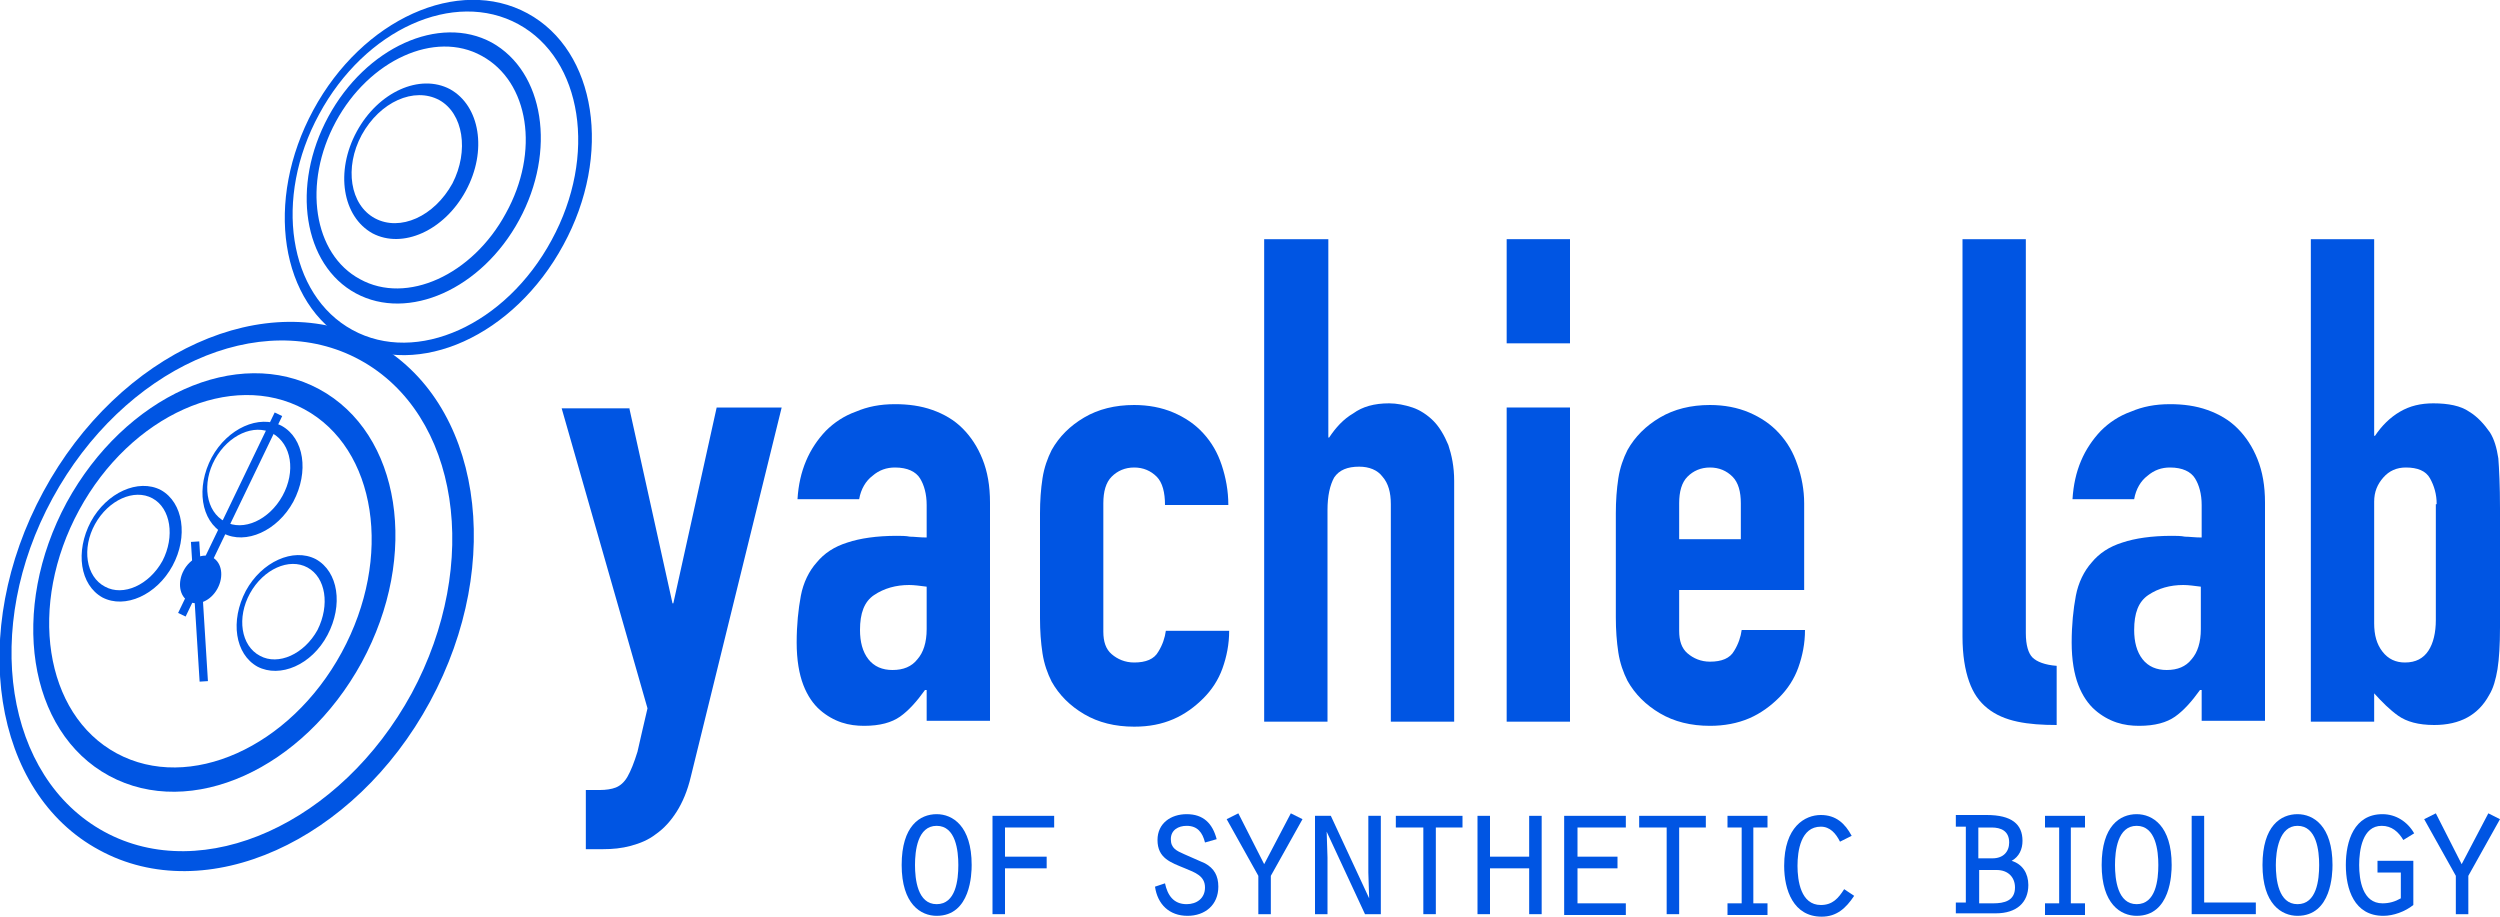 <?xml version="1.0" encoding="UTF-8" standalone="no"?>
<!DOCTYPE svg PUBLIC "-//W3C//DTD SVG 1.1//EN" "http://www.w3.org/Graphics/SVG/1.1/DTD/svg11.dtd">
<svg width="100%" height="100%" viewBox="0 0 300 110" version="1.1" xmlns="http://www.w3.org/2000/svg" xmlns:xlink="http://www.w3.org/1999/xlink" xml:space="preserve" xmlns:serif="http://www.serif.com/" style="fill-rule:evenodd;clip-rule:evenodd;stroke-linejoin:round;stroke-miterlimit:2;">
    <g>
        <g>
            <g>
                <path d="M51.6,84.2C42.5,101 24.7,109 11.9,102C-0.9,95.1 -3.9,75.8 5.2,59C14.3,42.2 32.1,34.2 44.9,41.1C57.7,48.1 60.7,67.4 51.6,84.2ZM43.2,43.2C31.3,36.7 14.8,44.2 6.3,59.8C-2.2,75.4 0.6,93.3 12.5,99.8C24.4,106.3 40.9,98.8 49.4,83.2C57.8,67.6 55.1,49.7 43.2,43.2Z" style="fill:rgb(0,85,227);fill-rule:nonzero;"/>
                <path d="M43.4,79.5C36.4,92.3 22.9,98.4 13.1,93.1C3.3,87.8 1.1,73.1 8,60.3C15,47.5 28.5,41.4 38.3,46.7C48.1,52 50.4,66.6 43.4,79.5ZM36.5,49.1C27.8,44.4 15.7,49.8 9.5,61.2C3.3,72.6 5.3,85.7 14,90.4C22.7,95.1 34.8,89.7 41,78.3C47.2,66.9 45.2,53.8 36.5,49.1Z" style="fill:rgb(0,85,227);fill-rule:nonzero;"/>
                <path d="M67.6,29.4C61.7,40.3 50.2,45.5 41.9,41C33.6,36.5 31.7,24.1 37.6,13.2C43.5,2.3 55,-2.9 63.3,1.6C71.6,6.1 73.5,18.6 67.6,29.4ZM62.2,2.9C54.5,-1.3 43.8,3.5 38.3,13.7C32.8,23.8 34.6,35.4 42.3,39.6C50,43.8 60.7,39 66.2,28.8C71.7,18.7 69.9,7.1 62.2,2.9Z" style="fill:rgb(0,85,227);fill-rule:nonzero;"/>
                <path d="M62.3,26.4C57.8,34.7 49,38.6 42.7,35.2C36.4,31.8 34.9,22.3 39.4,14C43.9,5.7 52.7,1.7 59,5.1C65.3,8.6 66.8,18.1 62.3,26.4ZM57.8,6.7C52.2,3.6 44.3,7.2 40.3,14.6C36.3,22 37.6,30.5 43.2,33.5C48.8,36.6 56.7,33 60.7,25.6C64.8,18.2 63.5,9.8 57.8,6.7Z" style="fill:rgb(0,85,227);fill-rule:nonzero;"/>
                <path d="M55.9,22.9C53.3,27.7 48.3,29.9 44.7,28C41.1,26 40.2,20.6 42.8,15.8C45.4,11 50.4,8.8 54,10.7C57.6,12.7 58.5,18.1 55.9,22.9ZM52.7,12C49.7,10.4 45.6,12.2 43.4,16.2C41.3,20.1 42,24.6 45,26.2C48,27.8 52.1,26 54.3,22C56.3,18.1 55.6,13.6 52.7,12Z" style="fill:rgb(0,85,227);fill-rule:nonzero;"/>
                <path d="M20.7,67.9C18.8,71.4 15,73.1 12.3,71.7C9.6,70.2 9,66.2 10.9,62.6C12.8,59.1 16.6,57.4 19.3,58.8C22,60.3 22.6,64.4 20.7,67.9ZM18.3,59.8C16.1,58.6 13,60 11.4,62.9C9.8,65.8 10.3,69.2 12.6,70.4C14.8,71.6 17.9,70.2 19.5,67.3C21,64.4 20.5,61 18.3,59.8Z" style="fill:rgb(0,85,227);fill-rule:nonzero;"/>
                <path d="M39.3,76.2C37.4,79.8 33.6,81.4 30.9,80C28.2,78.5 27.6,74.5 29.5,70.9C31.4,67.4 35.2,65.7 37.9,67.1C40.6,68.6 41.2,72.6 39.3,76.2ZM36.9,68.1C34.7,66.9 31.6,68.3 30,71.2C28.4,74.1 28.9,77.5 31.2,78.7C33.4,79.9 36.5,78.5 38.1,75.6C39.6,72.6 39.1,69.3 36.9,68.1Z" style="fill:rgb(0,85,227);fill-rule:nonzero;"/>
                <path d="M35.2,60.2C33.3,63.7 29.5,65.4 26.8,64C24.1,62.5 23.5,58.5 25.4,54.9C27.3,51.4 31.1,49.7 33.8,51.1C36.5,52.6 37.1,56.6 35.2,60.2ZM32.7,52C30.5,50.8 27.4,52.2 25.8,55.1C24.2,58 24.7,61.4 27,62.6C29.2,63.8 32.3,62.4 33.9,59.5C35.5,56.6 35,53.3 32.7,52Z" style="fill:rgb(0,85,227);fill-rule:nonzero;"/>
                <g transform="matrix(0.477,-0.879,0.879,0.477,-48.51,57.564)">
                    <ellipse cx="24.1" cy="69.5" rx="3" ry="2.3" style="fill:rgb(0,85,227);"/>
                </g>
                <g transform="matrix(0.434,-0.901,0.901,0.434,-39.974,59.875)">
                    <rect x="14.3" y="61.2" width="26.7" height="1" style="fill:rgb(0,85,227);"/>
                </g>
                <g transform="matrix(0.998,-0.062,0.062,0.998,-4.471,1.611)">
                    <rect x="23.4" y="65" width="1" height="16.8" style="fill:rgb(0,85,227);"/>
                </g>
            </g>
        </g>
        <g>
            <path d="M75.5,48.9L80.7,72.4L80.8,72.4L86,48.9L93.8,48.9L82.9,93.2C82.5,94.9 81.9,96.3 81.2,97.4C80.5,98.5 79.7,99.4 78.7,100.1C77.8,100.8 76.8,101.2 75.7,101.5C74.6,101.8 73.5,101.9 72.4,101.9L70.3,101.9L70.3,94.8L72,94.8C72.7,94.8 73.4,94.7 73.9,94.5C74.4,94.3 74.9,93.9 75.3,93.2C75.7,92.5 76.1,91.5 76.5,90.2C76.8,88.9 77.2,87.1 77.7,85L67.4,49L75.5,49L75.5,48.9Z" style="fill:rgb(0,85,227);fill-rule:nonzero;"/>
            <path d="M111.2,82.8L111,82.8C110,84.2 109,85.3 108,86C107,86.7 105.6,87.1 103.7,87.1C102.8,87.1 101.9,87 101,86.7C100.1,86.4 99.2,85.9 98.4,85.2C97.6,84.5 96.9,83.5 96.4,82.2C95.9,80.9 95.6,79.2 95.6,77.1C95.6,75 95.8,73.1 96.1,71.5C96.4,69.9 97.1,68.5 98,67.5C98.9,66.4 100.1,65.6 101.7,65.1C103.2,64.6 105.2,64.3 107.6,64.3C108.1,64.3 108.7,64.3 109.2,64.4C109.7,64.4 110.4,64.5 111.2,64.5L111.2,60.6C111.2,59.3 110.9,58.2 110.4,57.4C109.9,56.6 108.9,56.1 107.4,56.1C106.4,56.1 105.5,56.4 104.7,57.1C103.9,57.7 103.3,58.7 103.1,59.9L95.7,59.9C95.9,56.5 97.1,53.8 99.1,51.7C100.1,50.7 101.3,49.9 102.7,49.4C104.1,48.8 105.6,48.5 107.4,48.5C109,48.5 110.5,48.7 111.9,49.2C113.3,49.7 114.5,50.4 115.5,51.4C116.5,52.4 117.3,53.6 117.9,55.1C118.5,56.6 118.8,58.3 118.8,60.3L118.8,86.5L111.2,86.5L111.2,82.8ZM111.2,70.4C110.4,70.3 109.7,70.2 109.1,70.2C107.5,70.2 106.1,70.6 104.9,71.4C103.7,72.2 103.2,73.6 103.2,75.6C103.2,77 103.5,78.2 104.2,79.1C104.9,80 105.9,80.4 107.1,80.4C108.4,80.4 109.4,80 110.1,79.1C110.8,78.3 111.2,77.1 111.2,75.5L111.2,70.4Z" style="fill:rgb(0,85,227);fill-rule:nonzero;"/>
            <path d="M132.4,75.8C132.4,77 132.7,77.9 133.4,78.5C134.1,79.1 135,79.5 136.1,79.5C137.5,79.5 138.5,79.1 139,78.2C139.5,77.4 139.8,76.5 139.9,75.7L147.5,75.7C147.5,77.3 147.2,78.8 146.7,80.2C146.2,81.6 145.4,82.8 144.4,83.8C143.4,84.8 142.2,85.7 140.8,86.3C139.4,86.9 137.9,87.2 136.1,87.2C133.8,87.2 131.8,86.7 130.1,85.7C128.4,84.7 127.1,83.4 126.2,81.8C125.7,80.8 125.3,79.7 125.1,78.4C124.9,77.1 124.8,75.7 124.8,74.2L124.8,61.6C124.8,60.1 124.9,58.7 125.1,57.4C125.3,56.1 125.7,55 126.2,54C127.1,52.4 128.4,51.1 130.1,50.1C131.8,49.1 133.8,48.6 136.1,48.6C137.8,48.6 139.4,48.9 140.8,49.5C142.2,50.1 143.4,50.9 144.4,52C145.4,53.1 146.1,54.3 146.6,55.8C147.1,57.3 147.4,58.9 147.4,60.6L139.8,60.6C139.8,59.1 139.5,57.9 138.8,57.2C138.1,56.5 137.2,56.1 136.1,56.1C135,56.1 134.1,56.5 133.4,57.2C132.7,57.9 132.4,59 132.4,60.4L132.4,75.8Z" style="fill:rgb(0,85,227);fill-rule:nonzero;"/>
            <path d="M151.7,28.7L159.4,28.7L159.4,52.5L159.5,52.5C160.3,51.3 161.2,50.3 162.4,49.6C163.5,48.8 164.9,48.4 166.7,48.4C167.6,48.4 168.6,48.6 169.5,48.9C170.4,49.2 171.3,49.8 172,50.5C172.7,51.2 173.3,52.2 173.8,53.4C174.2,54.6 174.5,56 174.5,57.7L174.5,86.6L166.9,86.6L166.9,60.5C166.9,59.1 166.6,58 165.9,57.2C165.3,56.4 164.3,56 163.1,56C161.7,56 160.7,56.4 160.1,57.3C159.6,58.2 159.3,59.5 159.3,61.2L159.3,86.6L151.7,86.6L151.7,28.7Z" style="fill:rgb(0,85,227);fill-rule:nonzero;"/>
            <path d="M180.8,28.7L188.4,28.7L188.4,41.2L180.8,41.2L180.8,28.7ZM180.8,48.9L188.4,48.9L188.4,86.6L180.8,86.6L180.8,48.9Z" style="fill:rgb(0,85,227);fill-rule:nonzero;"/>
            <path d="M201.5,70.6L201.5,75.7C201.5,76.9 201.8,77.8 202.5,78.4C203.2,79 204.1,79.4 205.2,79.4C206.6,79.4 207.6,79 208.1,78.1C208.6,77.3 208.9,76.4 209,75.6L216.6,75.6C216.6,77.2 216.3,78.7 215.8,80.1C215.3,81.5 214.5,82.7 213.5,83.7C212.5,84.7 211.3,85.6 209.9,86.2C208.5,86.8 206.9,87.1 205.2,87.1C202.9,87.1 200.9,86.6 199.2,85.6C197.5,84.6 196.2,83.3 195.3,81.7C194.8,80.7 194.4,79.6 194.2,78.3C194,77 193.9,75.6 193.9,74.1L193.9,61.6C193.9,60.1 194,58.7 194.2,57.4C194.4,56.1 194.8,55 195.3,54C196.2,52.4 197.5,51.1 199.2,50.1C200.9,49.1 202.9,48.6 205.2,48.6C206.9,48.6 208.5,48.9 209.9,49.5C211.3,50.1 212.5,50.9 213.5,52C214.5,53.1 215.2,54.3 215.7,55.8C216.2,57.2 216.5,58.8 216.5,60.4L216.5,70.8L201.5,70.8L201.5,70.6ZM201.5,64.7L208.9,64.7L208.9,60.4C208.9,59 208.6,57.9 207.9,57.2C207.2,56.5 206.3,56.1 205.2,56.1C204.1,56.1 203.2,56.5 202.5,57.2C201.8,57.9 201.5,59 201.5,60.4L201.5,64.7Z" style="fill:rgb(0,85,227);fill-rule:nonzero;"/>
            <path d="M235.5,28.7L243.1,28.7L243.1,76C243.1,77.4 243.4,78.4 243.9,78.9C244.4,79.4 245.4,79.8 246.8,79.9L246.8,87C245.1,87 243.5,86.9 242.1,86.6C240.7,86.3 239.5,85.8 238.5,85C237.5,84.2 236.8,83.2 236.3,81.8C235.8,80.4 235.5,78.6 235.5,76.4L235.5,28.7Z" style="fill:rgb(0,85,227);fill-rule:nonzero;"/>
            <path d="M264.2,82.8L264,82.8C263,84.2 262,85.3 261,86C260,86.7 258.6,87.1 256.7,87.1C255.8,87.1 254.9,87 254,86.7C253.1,86.4 252.2,85.9 251.4,85.2C250.6,84.5 249.9,83.5 249.4,82.2C248.9,80.9 248.6,79.2 248.6,77.1C248.6,75 248.8,73.1 249.1,71.5C249.4,69.9 250.1,68.5 251,67.5C251.9,66.4 253.1,65.6 254.7,65.1C256.2,64.6 258.2,64.3 260.6,64.3C261.1,64.3 261.7,64.3 262.2,64.4C262.7,64.4 263.4,64.5 264.2,64.5L264.2,60.6C264.2,59.3 263.9,58.2 263.4,57.4C262.9,56.6 261.9,56.1 260.4,56.1C259.4,56.1 258.5,56.4 257.7,57.1C256.9,57.7 256.3,58.7 256.1,59.9L248.7,59.9C248.9,56.5 250.1,53.8 252.1,51.7C253.1,50.7 254.3,49.9 255.7,49.4C257.1,48.8 258.6,48.5 260.4,48.5C262,48.5 263.5,48.7 264.9,49.2C266.3,49.7 267.5,50.4 268.5,51.4C269.5,52.4 270.3,53.6 270.9,55.1C271.5,56.6 271.8,58.3 271.8,60.3L271.8,86.5L264.2,86.5L264.2,82.8ZM264.1,70.4C263.3,70.3 262.6,70.2 262,70.2C260.4,70.2 259,70.6 257.8,71.4C256.6,72.2 256.1,73.6 256.1,75.6C256.1,77 256.4,78.2 257.1,79.1C257.8,80 258.8,80.4 260,80.4C261.3,80.4 262.3,80 263,79.1C263.7,78.3 264.1,77.1 264.1,75.5L264.1,70.4Z" style="fill:rgb(0,85,227);fill-rule:nonzero;"/>
            <path d="M277.3,28.7L284.9,28.7L284.9,52.3L285,52.3C285.8,51.1 286.8,50.1 288,49.4C289.2,48.7 290.5,48.4 292,48.4C293.8,48.4 295.3,48.7 296.3,49.4C297.3,50 298.1,50.9 298.8,51.9C299.3,52.7 299.6,53.7 299.8,55C299.9,56.3 300,58.3 300,61L300,75.3C300,77.4 299.9,79 299.7,80.3C299.5,81.5 299.2,82.6 298.7,83.4C297.4,85.8 295.2,87 292.1,87C290.2,87 288.8,86.6 287.8,85.9C286.8,85.2 285.8,84.2 284.9,83.2L284.9,86.6L277.3,86.6L277.3,28.7ZM292.4,60.5C292.4,59.3 292.1,58.3 291.6,57.4C291.1,56.5 290.1,56.1 288.7,56.1C287.6,56.1 286.7,56.5 286,57.3C285.3,58.1 284.9,59 284.9,60.2L284.9,74.8C284.9,76.2 285.2,77.3 285.9,78.2C286.6,79.1 287.5,79.5 288.6,79.5C289.9,79.5 290.8,79 291.4,78.1C292,77.2 292.3,75.9 292.3,74.4L292.3,60.5L292.4,60.5Z" style="fill:rgb(0,85,227);fill-rule:nonzero;"/>
        </g>
        <g>
            <path d="M116.6,103.8C116.6,104.8 116.5,109.9 112.4,109.9C110.5,109.9 108.2,108.5 108.2,103.8C108.2,99.1 110.4,97.7 112.4,97.7C114.3,97.7 116.6,99.1 116.6,103.8ZM109.8,103.8C109.8,105.5 110.1,108.5 112.4,108.5C114.7,108.5 115,105.6 115,103.8C115,102.1 114.7,99.1 112.4,99.1C110.1,99.1 109.8,102.1 109.8,103.8Z" style="fill:rgb(0,85,227);fill-rule:nonzero;"/>
            <path d="M119.1,97.9L126.5,97.9L126.5,99.3L120.6,99.3L120.6,102.8L125.6,102.8L125.6,104.2L120.6,104.2L120.6,109.7L119.1,109.7L119.1,97.9Z" style="fill:rgb(0,85,227);fill-rule:nonzero;"/>
            <path d="M139.8,106C140.1,107.4 140.8,108.5 142.4,108.5C143.6,108.5 144.6,107.8 144.6,106.5C144.6,105.1 143.4,104.7 142.2,104.2C140.5,103.5 138.9,103 138.9,100.8C138.9,98.8 140.5,97.7 142.4,97.7C144.4,97.7 145.5,98.8 146,100.7L144.6,101.1C144.3,99.9 143.7,99.1 142.4,99.1C141.4,99.1 140.5,99.6 140.5,100.7C140.5,101.8 141.2,102.1 142.1,102.5L144.6,103.6C145.7,104.2 146.2,105.1 146.2,106.4C146.2,108.6 144.6,109.9 142.5,109.9C140.3,109.9 138.9,108.5 138.6,106.4L139.8,106Z" style="fill:rgb(0,85,227);fill-rule:nonzero;"/>
            <path d="M154.9,97.6L156.3,98.3L152.5,105.1L152.5,109.7L151,109.7L151,105.1L147.2,98.3L148.6,97.6L151.7,103.7L154.9,97.6Z" style="fill:rgb(0,85,227);fill-rule:nonzero;"/>
            <path d="M157.8,97.9L159.7,97.9L164.3,107.8L164.2,104.7L164.2,97.9L165.7,97.9L165.7,109.7L163.8,109.7L159.2,99.8L159.3,102.9L159.3,109.7L157.8,109.7L157.8,97.9Z" style="fill:rgb(0,85,227);fill-rule:nonzero;"/>
            <path d="M170.8,99.3L167.5,99.3L167.5,97.9L175.5,97.9L175.5,99.3L172.3,99.3L172.3,109.7L170.8,109.7L170.8,99.3Z" style="fill:rgb(0,85,227);fill-rule:nonzero;"/>
            <path d="M177.3,97.9L178.8,97.9L178.8,102.8L183.5,102.8L183.5,97.9L185,97.9L185,109.7L183.5,109.7L183.5,104.2L178.8,104.2L178.8,109.7L177.3,109.7L177.3,97.9Z" style="fill:rgb(0,85,227);fill-rule:nonzero;"/>
            <path d="M187.7,97.9L195.1,97.9L195.1,99.3L189.3,99.3L189.3,102.8L194.1,102.8L194.1,104.2L189.3,104.2L189.3,108.4L195.1,108.4L195.1,109.8L187.7,109.8L187.7,97.9Z" style="fill:rgb(0,85,227);fill-rule:nonzero;"/>
            <path d="M200,99.3L196.7,99.3L196.7,97.9L204.7,97.9L204.7,99.3L201.5,99.3L201.5,109.7L200,109.7L200,99.3Z" style="fill:rgb(0,85,227);fill-rule:nonzero;"/>
            <path d="M207.3,108.4L209,108.4L209,99.3L207.3,99.3L207.3,97.9L212.1,97.9L212.1,99.3L210.4,99.3L210.4,108.4L212.1,108.4L212.1,109.8L207.3,109.8L207.3,108.4Z" style="fill:rgb(0,85,227);fill-rule:nonzero;"/>
            <path d="M222.5,107.5C221.5,109 220.4,110 218.6,110C215.2,110 214.1,106.8 214.1,103.9C214.1,99.2 216.6,97.8 218.5,97.8C220.3,97.8 221.4,98.8 222.2,100.3L220.8,101C220.3,100 219.6,99.2 218.5,99.2C216.1,99.2 215.7,102.1 215.7,103.9C215.7,105.7 216.1,108.6 218.5,108.6C219.9,108.6 220.6,107.8 221.3,106.7L222.5,107.5Z" style="fill:rgb(0,85,227);fill-rule:nonzero;"/>
            <path d="M234.7,109.7L234.7,108.3L235.9,108.3L235.9,99.2L234.7,99.2L234.7,97.8L238.4,97.8C241.4,97.8 242.7,98.9 242.7,100.9C242.7,101.9 242.3,102.8 241.4,103.3C242.7,103.7 243.4,104.8 243.4,106.2C243.4,108.3 242,109.6 239.5,109.6L234.7,109.6L234.7,109.7ZM239.1,103C240.4,103 241.1,102.2 241.1,101.1C241.1,99.7 240.1,99.3 239,99.3L237.4,99.3L237.4,103L239.1,103ZM239.2,108.4C240.5,108.4 241.8,108.1 241.8,106.5C241.8,105.3 241,104.4 239.6,104.4L237.5,104.4L237.5,108.4L239.2,108.4Z" style="fill:rgb(0,85,227);fill-rule:nonzero;"/>
            <path d="M245.4,108.4L247.1,108.4L247.1,99.3L245.4,99.3L245.4,97.9L250.2,97.9L250.2,99.3L248.5,99.3L248.5,108.4L250.2,108.4L250.2,109.8L245.4,109.8L245.4,108.4Z" style="fill:rgb(0,85,227);fill-rule:nonzero;"/>
            <path d="M260.6,103.8C260.6,104.8 260.5,109.9 256.4,109.9C254.5,109.9 252.2,108.5 252.2,103.8C252.2,99.1 254.4,97.7 256.4,97.7C258.3,97.7 260.6,99.1 260.6,103.8ZM253.8,103.8C253.8,105.5 254.1,108.5 256.4,108.5C258.7,108.5 259,105.6 259,103.8C259,102.1 258.7,99.1 256.4,99.1C254.1,99.1 253.8,102.1 253.8,103.8Z" style="fill:rgb(0,85,227);fill-rule:nonzero;"/>
            <path d="M263,97.9L264.5,97.9L264.5,108.3L270.7,108.3L270.7,109.7L263,109.7L263,97.9Z" style="fill:rgb(0,85,227);fill-rule:nonzero;"/>
            <path d="M279.9,103.8C279.9,104.8 279.8,109.9 275.7,109.9C273.8,109.9 271.5,108.5 271.5,103.8C271.5,99.1 273.7,97.7 275.7,97.7C277.6,97.7 279.9,99.1 279.9,103.8ZM273.1,103.8C273.1,105.5 273.4,108.5 275.7,108.5C278,108.5 278.3,105.6 278.3,103.8C278.3,102.1 278,99.1 275.7,99.1C273.5,99.1 273.1,102.1 273.1,103.8Z" style="fill:rgb(0,85,227);fill-rule:nonzero;"/>
            <path d="M289.6,108.6C288.6,109.4 287.2,109.9 286,109.9C282.5,109.9 281.5,106.7 281.5,103.8C281.5,100.9 282.5,97.7 285.9,97.7C287.5,97.7 288.9,98.6 289.7,100L288.4,100.8C287.8,99.8 287,99.1 285.8,99.1C283.5,99.1 283.1,102 283.1,103.8C283.1,105.6 283.5,108.4 285.9,108.4C286.7,108.4 287.4,108.2 288.1,107.8L288.1,104.7L285.3,104.7L285.3,103.3L289.6,103.3L289.6,108.6Z" style="fill:rgb(0,85,227);fill-rule:nonzero;"/>
            <path d="M298.6,97.6L300,98.3L296.2,105.1L296.2,109.7L294.7,109.7L294.7,105.1L290.9,98.3L292.3,97.6L295.4,103.7L298.6,97.6Z" style="fill:rgb(0,85,227);fill-rule:nonzero;"/>
        </g>
    </g>
</svg>
